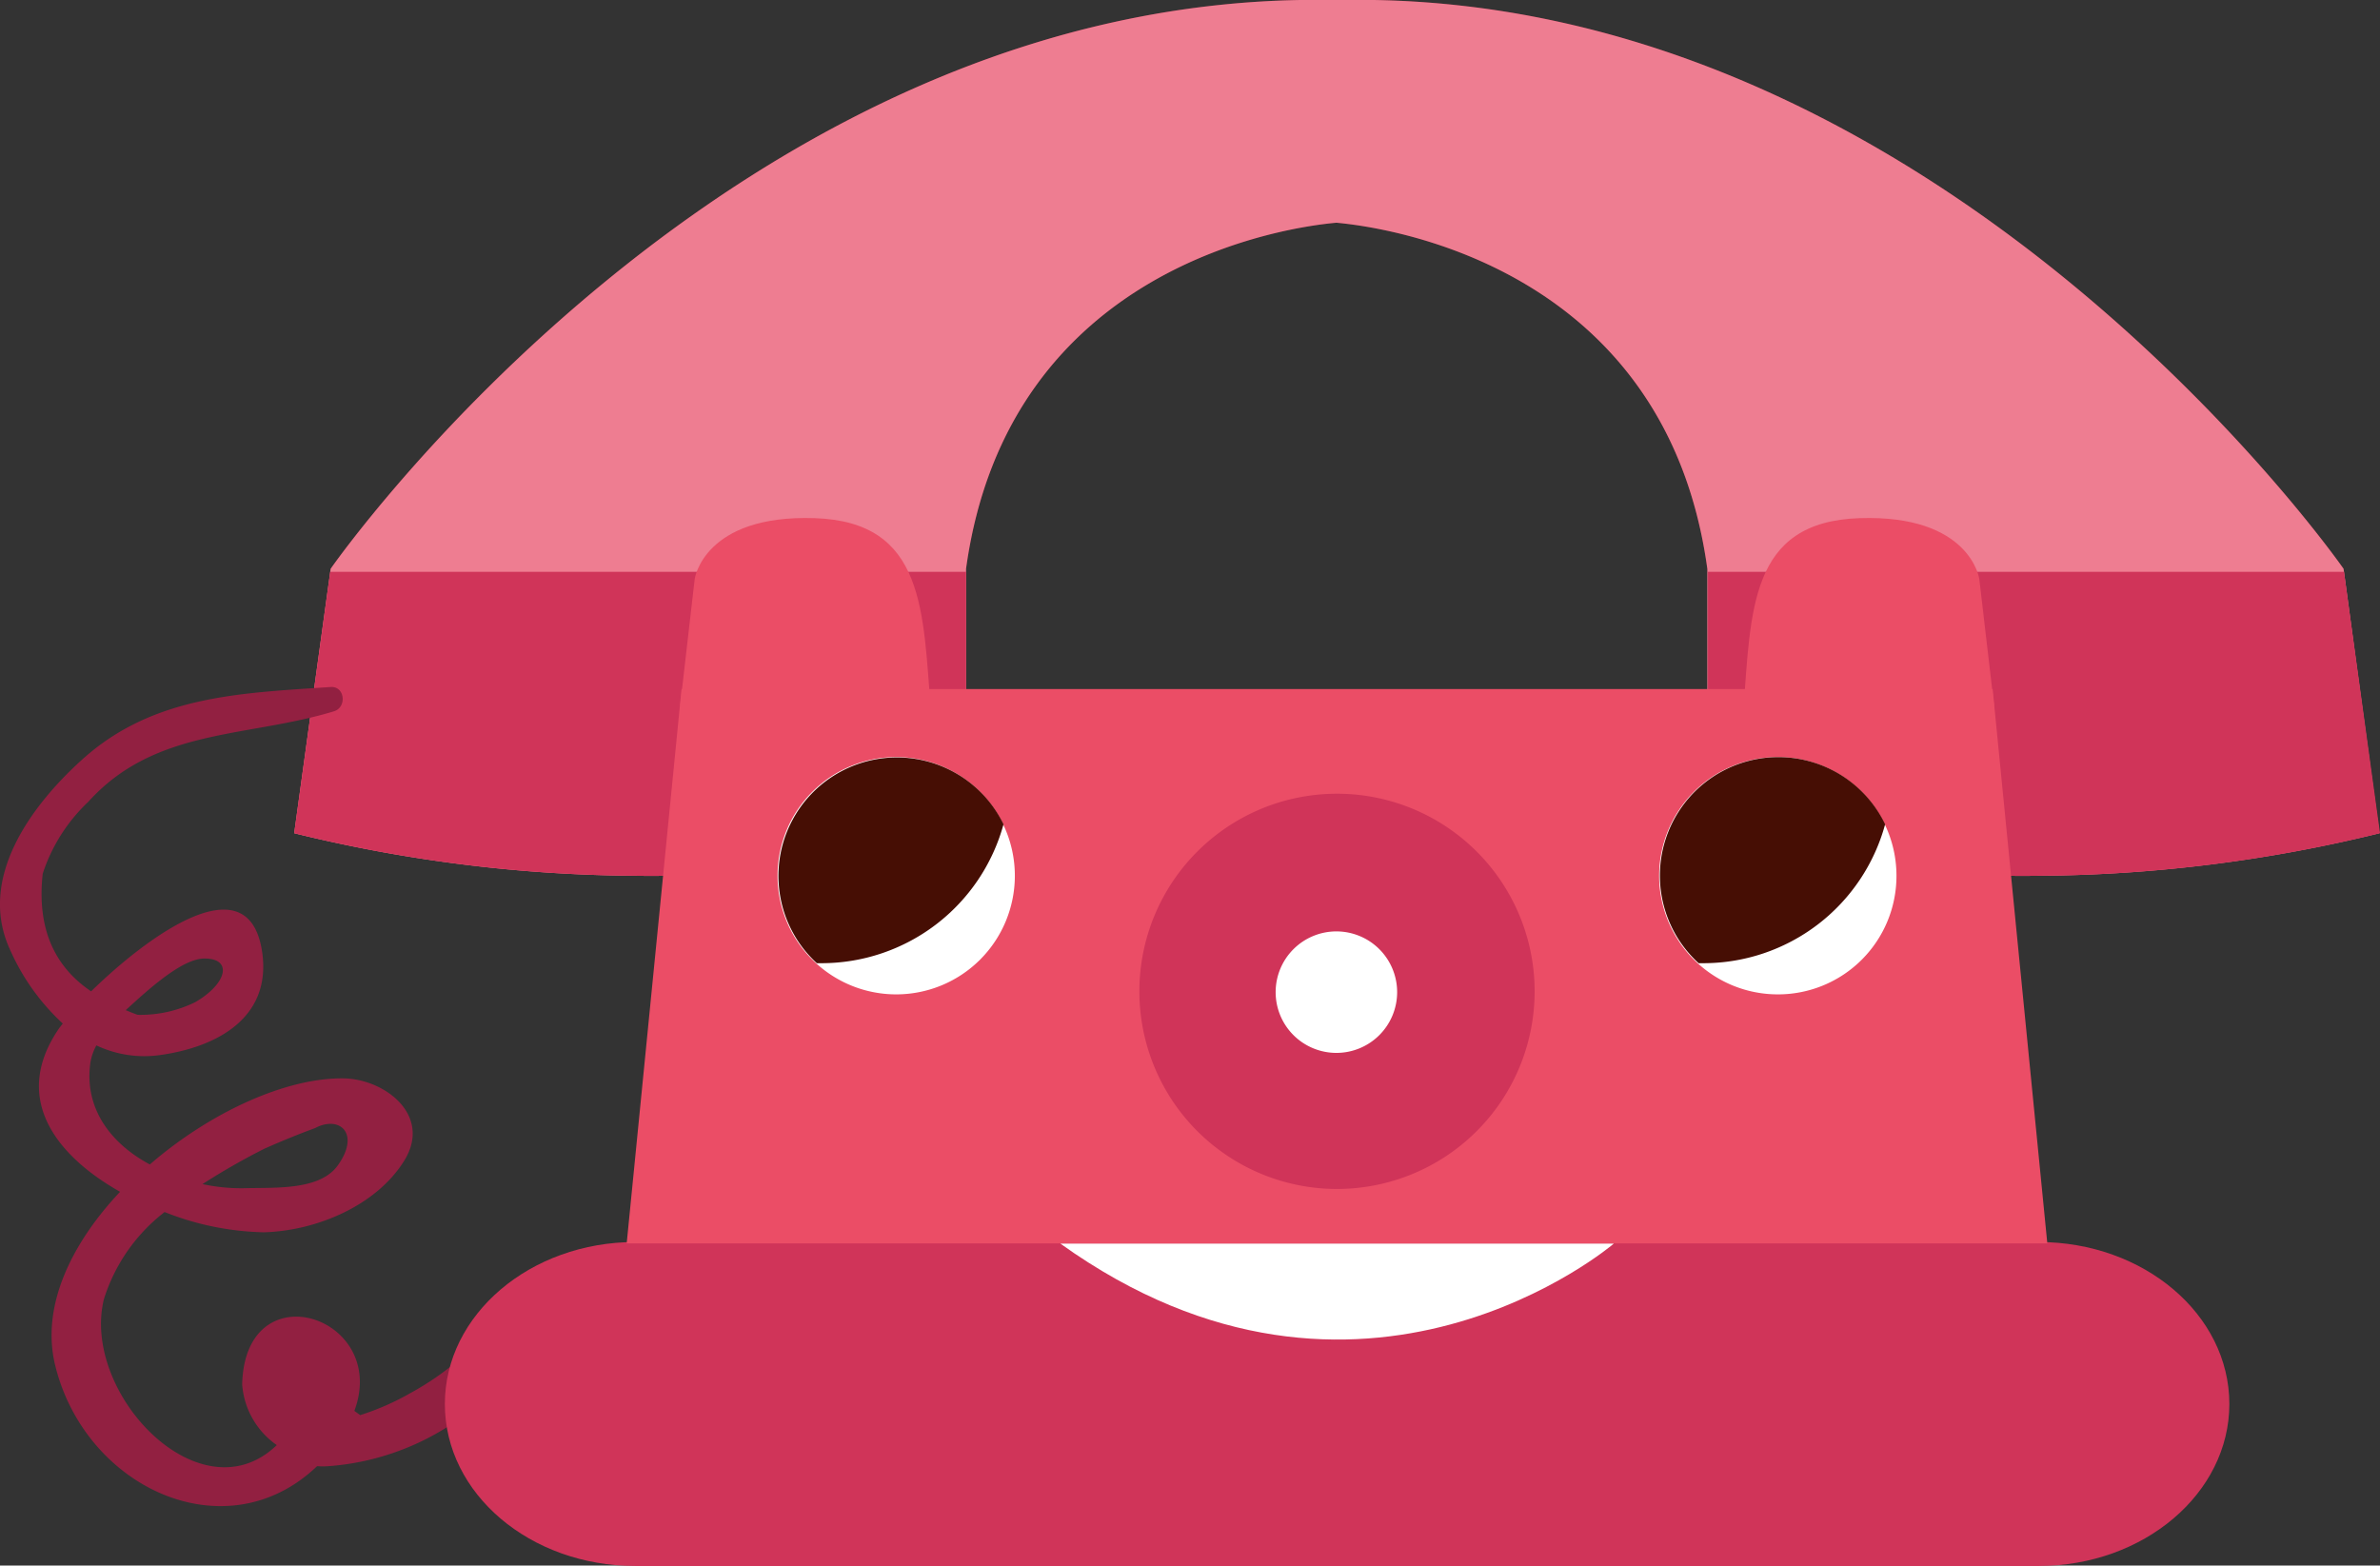 <svg xmlns="http://www.w3.org/2000/svg" width="117.54" height="77.32" viewBox="0 0 117.54 77.32">
  <rect x="0" y="0" width="117.54" height="77.32" fill="#333333" stroke="none"/>
  <defs>
    <style>
      .cls-1 {
        fill: #e50c3f;
        opacity: 0.4;
      }

      .cls-2 {
        fill: #ee7d91;
      }

      .cls-3 {
        fill: #d03459;
      }

      .cls-4 {
        fill: #922041;
      }

      .cls-5 {
        fill: #eb4d66;
      }

      .cls-6 {
        fill: #fff;
      }

      .cls-7 {
        fill: #460e04;
      }
    </style>
  </defs>
  <title>Asset 7toys2</title>
  <g id="Layer_2" data-name="Layer 2">
    <g id="Objects">
      <g>
        <path class="cls-1" d="M115.74,28.09S95.88-.49,66.33,0h-.59C36.18-.49,16.33,28.09,16.33,28.09l-1.8,13.06a72.17,72.17,0,0,0,16.67,2.1,58.38,58.38,0,0,0,16.51-2.1V28.09C49.79,13,63.83,11.19,66,11c2.21.2,16.25,2,18.32,17.1V41.15a58.51,58.51,0,0,0,16.52,2.1,72.17,72.17,0,0,0,16.67-2.1Z"/>
        <path class="cls-2" d="M115.74,28.09S95.88-.49,66.33,0h-.59C36.18-.49,16.33,28.09,16.33,28.09l-1.8,13.06a72.17,72.17,0,0,0,16.67,2.1,58.38,58.38,0,0,0,16.51-2.1V28.09C49.79,13,63.83,11.19,66,11c2.21.2,16.25,2,18.32,17.1V41.15a58.51,58.51,0,0,0,16.52,2.1,72.17,72.17,0,0,0,16.67-2.1Z"/>
        <g>
          <path class="cls-3" d="M84.35,41.15a58.51,58.51,0,0,0,16.52,2.1,72.17,72.17,0,0,0,16.67-2.1l-1.78-12.91H84.35Z"/>
          <path class="cls-3" d="M47.71,41.15V28.24H16.31L14.53,41.15a72.17,72.17,0,0,0,16.67,2.1A58.38,58.38,0,0,0,47.71,41.15Z"/>
        </g>
        <path class="cls-4" d="M23.06,66.8a13.87,13.87,0,0,1-2.79,2,12.79,12.79,0,0,1-2.48,1.09l-.29-.21c1.74-4.66-5.4-7-5.54-1.31a4,4,0,0,0,1.71,3C9.9,75,4,68.82,5.13,64.17a8.72,8.72,0,0,1,3-4.31,14,14,0,0,0,4.9,1c2.59-.07,5.55-1.31,6.93-3.53s-.9-4-2.92-4.07c-2.88-.07-6.67,1.68-9.64,4.25-1.87-1-3.25-2.71-2.94-5a2.63,2.63,0,0,1,.3-.88,5.53,5.53,0,0,0,3.12.48c2.78-.38,5.49-1.8,5.08-5-.61-4.66-5.73-.82-8.46,1.85q-2.82-1.9-2.39-5.81A8.5,8.5,0,0,1,4.36,39.6c3.3-3.66,7.85-3.16,12.13-4.47.65-.19.55-1.25-.16-1.2-4.46.3-8.78.42-12.28,3.59C1.57,39.76-1.13,43.36.49,46.89A11,11,0,0,0,3.1,50.55l-.17.22c-2.4,3.47-.15,6.31,3,8.09-2.41,2.56-3.91,5.65-3.21,8.55,1.47,6.07,8.44,9.31,12.94,5a3.64,3.64,0,0,0,.57,0,12.74,12.74,0,0,0,8.36-4A1.1,1.1,0,0,0,23.06,66.8ZM10.11,47.34c1.38,0,1.12,1.23-.46,2.15a6.12,6.12,0,0,1-2.85.63c-.21-.07-.39-.15-.59-.23C7.48,48.72,9.05,47.33,10.11,47.34Zm3,9.37c.81-.36,1.62-.69,2.46-1,1.21-.64,2.24.28,1.11,1.85-.87,1.21-3,1.09-4.46,1.12A9.13,9.13,0,0,1,10,58.48,34.2,34.2,0,0,1,13.1,56.71Z"/>
        <path class="cls-3" d="M110.1,69.34c0,4.41-4.22,8-9.42,8H31.38c-5.2,0-9.41-3.57-9.41-8h0c0-4.41,4.21-8,9.41-8h69.3c5.2,0,9.42,3.58,9.42,8Z"/>
        <polygon class="cls-5" points="101.11 61.41 30.95 61.41 33.66 34.03 98.41 34.03 101.11 61.41"/>
        <g>
          <path class="cls-5" d="M33.59,34.84l.72-6.25s.45-3.18,5.92-3,5.35,4.58,5.75,9.6S33.59,34.84,33.59,34.84Z"/>
          <path class="cls-5" d="M98.48,34.84l-.73-6.25s-.44-3.18-5.91-3-5.36,4.58-5.75,9.6S98.48,34.84,98.48,34.84Z"/>
        </g>
        <path class="cls-6" d="M52.37,61.42H79.7S67.24,72.08,52.37,61.42Z"/>
        <g>
          <path class="cls-6" d="M93.66,43.25a5.86,5.86,0,1,0-5.85,5.86A5.85,5.85,0,0,0,93.66,43.25Z"/>
          <path class="cls-6" d="M50.12,43.25a5.86,5.86,0,1,0-5.86,5.86A5.86,5.86,0,0,0,50.12,43.25Z"/>
        </g>
        <path class="cls-3" d="M75.79,49A9.76,9.76,0,1,0,66,58.72,9.76,9.76,0,0,0,75.79,49Z"/>
        <path class="cls-6" d="M69,49a3,3,0,1,0-3,3A3,3,0,0,0,69,49Z"/>
        <g>
          <path class="cls-7" d="M49.56,40.71a5.85,5.85,0,1,0-9.22,6.86h.23A9.32,9.32,0,0,0,49.56,40.71Z"/>
          <path class="cls-7" d="M93.1,40.71a5.85,5.85,0,1,0-9.21,6.86h.23A9.3,9.3,0,0,0,93.1,40.71Z"/>
        </g>
      </g>
    </g>
  </g>
</svg>
